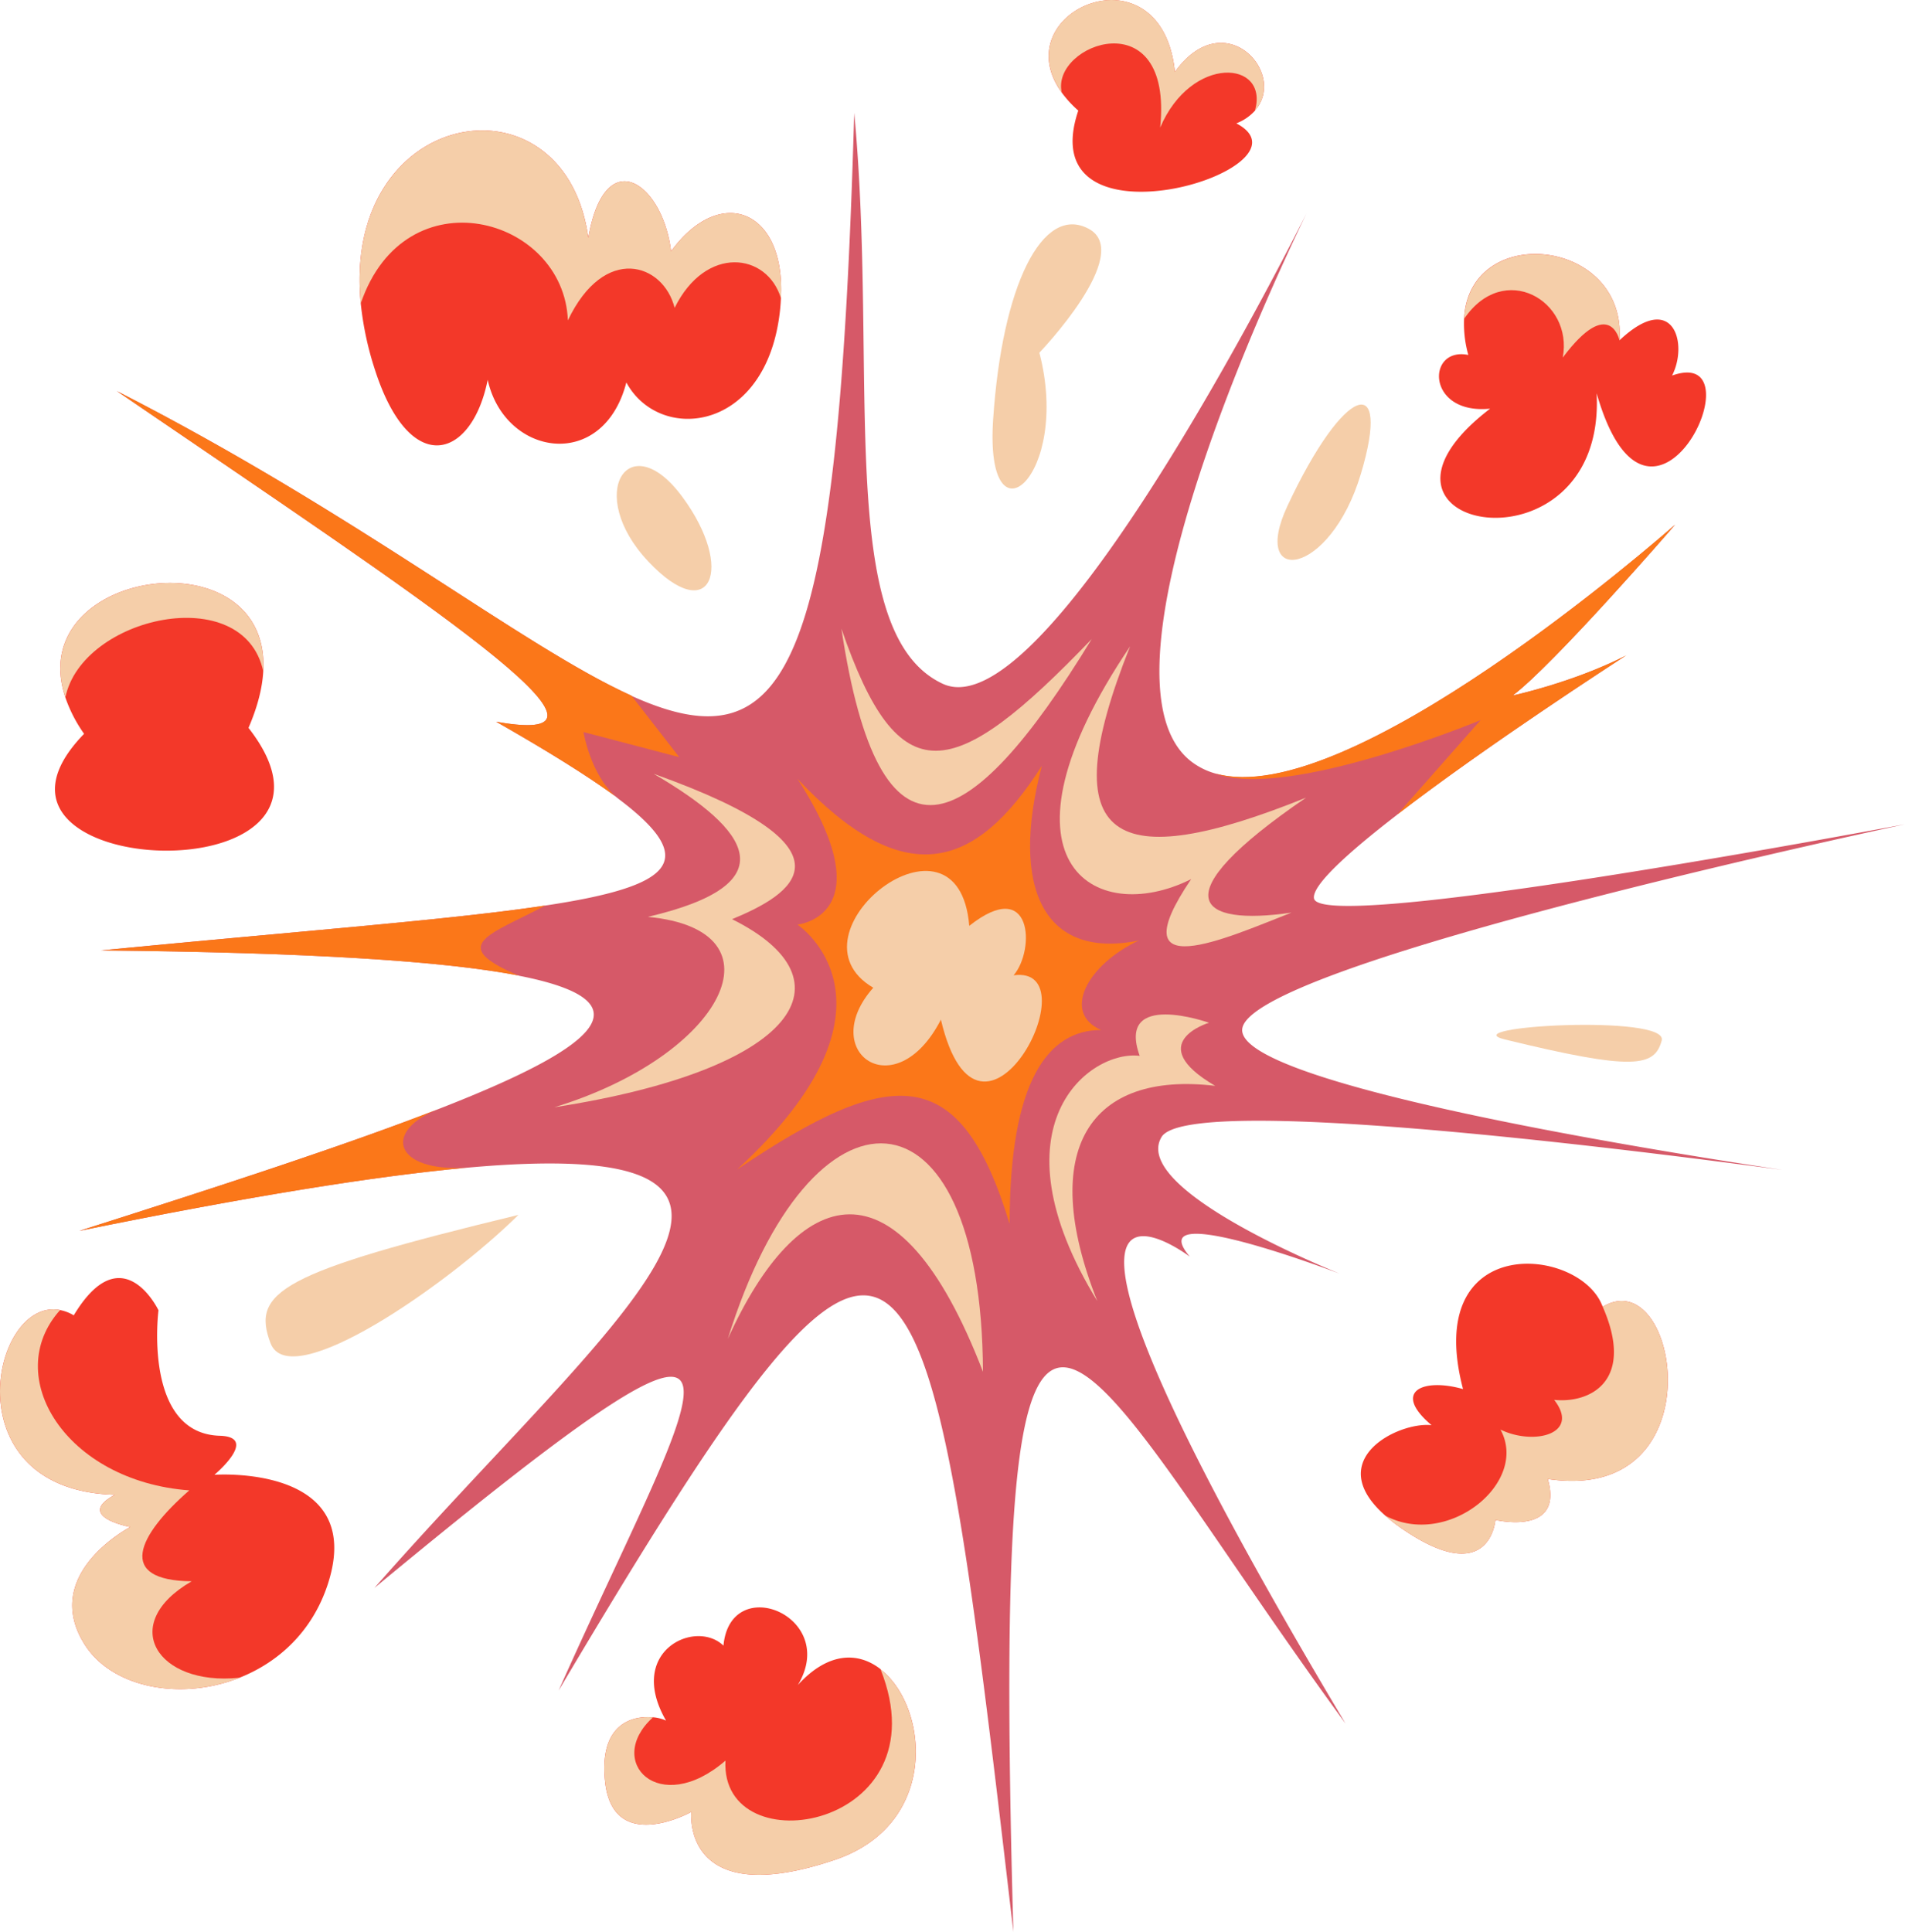 <svg xmlns="http://www.w3.org/2000/svg" viewBox="0 0 954.28 967.55"><defs><style>.cls-1{fill:#d65968;}.cls-2{fill:#fb7719;}.cls-3{fill:#f5cea9;}.cls-4{fill:#f33829;}</style></defs><g id="Layer_13" data-name="Layer 13"><path d="M630.24,724.2" transform="translate(-100.59 -50.35)"/></g><g id="Layer_5" data-name="Layer 5"><path class="cls-1" d="M682.42,619.87c-14.66,24.7,73.65,62,89.2,68.36-15.33-5.73-98.57-36.16-75-8.49-4.63-3.42-108.27-78.28,78,233.86C634.35,721.75,596.42,595.06,608.22,1017.9c-44.44-381.16-50.72-419.31-227.8-120.84,70.9-159,125.7-231.87-92.28-51.38C405.78,711.83,530.6,617.56,334.45,635.2h-.11c-45.76,4.19-109,14.33-194.06,31.64,72.11-22.93,135.29-43.55,180.94-61.41,78.5-30.65,105.73-53.37,39.36-66.38-.11,0-.11-.11-.22-.11-37.49-7.27-104.75-11.57-209.27-12.57,100.66-9.81,175.42-15.32,222.72-22.49,63.62-9.59,77.4-22.27,37.71-52.59-.89-.66-1.77-1.33-2.65-2.1-14-10.25-33.85-22.6-59.76-37.38,78.5,14-33.74-59-190-165.6C280.31,308.06,361.79,373.78,416.7,398.69l.33.22c80.05,36.06,103.53-15,111.47-292,12.24,130.22-10.14,260.54,44.32,285.9C621.56,415.56,732,202.77,755.08,157.23c-20.73,42.78-109.15,233.86-58,274.32a35.58,35.58,0,0,0,12.23,6.18c66.38,19.18,223.17-118.31,230.44-124.6-3.53,4.08-60.53,69.69-81.37,85.56,0,0,29.44-6.28,56.23-19.73-9.26,6.06-71.22,46.31-114.11,79.38l-.22.22c-24.48,18.86-42.67,35.4-41.46,41.79,3.2,16.87,249.07-28.44,296-37.15-49.5,10.69-322.94,70.78-331.76,101.54C715.28,591.32,911.76,624,993.46,636.3,908.34,624.94,695.1,598.26,682.42,619.87Z" transform="translate(-100.59 -50.35)"/><path class="cls-2" d="M500.08,440.44c44.16,68.62,0,73,0,73s59.82,39.85-30.26,122.67c78.06-52.6,111.9-53.7,136.53,27.23,0-71.78,19.27-97.12,45.88-97.12-19.84-8.45-7.17-32.65,18.86-44.83-47.15,9.64-64.85-25.55-48.61-87.48C588.92,486.72,553.12,496.64,500.08,440.44Z" transform="translate(-100.59 -50.35)"/><path class="cls-3" d="M571.92,561.05c19.67,83.06,76.87-27.69,36.43-22.23,10.93-12.74,9.47-49.9-22.22-24.76-5.47-65.95-94,4-48.09,31C509.62,577.08,549,605.49,571.92,561.05Z" transform="translate(-100.59 -50.35)"/><path class="cls-3" d="M754.85,449.85c-73.59,50.28-54.28,64.49-7.29,57.57-32.91,12.86-87.06,37.52-50.27-16.76-48.82,24.41-103.1-9.11-30.6-116.58C626.94,473.49,659,488.48,754.85,449.85Z" transform="translate(-100.59 -50.35)"/><path class="cls-3" d="M647.48,370.4C585.34,472.12,541.18,492,522.07,365.16,550.84,448.9,577.86,442.88,647.48,370.4Z" transform="translate(-100.59 -50.35)"/><path class="cls-3" d="M425.11,509.56c69.88,6.57,38.14,69.35-46.81,95.36,122.36-19,150.45-63.64,89-94.2C496.77,498.58,534.91,476,428,437.9,476.39,466.13,495.5,493.1,425.11,509.56Z" transform="translate(-100.59 -50.35)"/><path class="cls-2" d="M858.39,398.69s30-6.39,57-20.17c-6.07,3.86-70.57,45.64-114.89,79.82L842.29,411s-97.35,40.47-133,26.69c66.38,19.18,223.17-118.31,230.44-124.6C936.23,317.21,879.23,382.82,858.39,398.69Z" transform="translate(-100.59 -50.35)"/><path class="cls-2" d="M392.88,417s3.42,20.95,16,32.19c-14-10.25-33.85-22.6-59.76-37.38,78.5,14-33.74-59-190-165.6C280.31,308.06,361.79,373.78,416.7,398.69l.33.22,23.82,30.66Z" transform="translate(-100.59 -50.35)"/><path class="cls-2" d="M360.36,538.94c-37.49-7.27-104.75-11.57-209.27-12.57,100.66-9.81,175.42-15.32,222.72-22.49C346.13,518.54,324.19,523.62,360.36,538.94Z" transform="translate(-100.59 -50.35)"/><path class="cls-2" d="M334.34,635.2c-45.76,4.19-109,14.33-194.06,31.64,72.11-22.93,135.29-43.55,180.94-61.41C291.89,616.45,297.62,637.4,334.34,635.2Z" transform="translate(-100.59 -50.35)"/><path class="cls-3" d="M593,737.41c-.67-148.81-86.18-150.5-127.82-16.49C500,643.94,550.13,626.09,593,737.41Z" transform="translate(-100.59 -50.35)"/><path class="cls-3" d="M709.32,594.2c-36.72-21.5-3.11-31.61-3.11-31.61S659.58,546,671.5,579.17c-24.88-3.11-75.14,34.72-21.25,122.81C620,625.61,647,586.74,709.32,594.2Z" transform="translate(-100.59 -50.35)"/><path class="cls-3" d="M782.29,287.72c15.54-51.82-8.25-45-36.79,16.06C726.61,344.16,766.75,339.54,782.29,287.72Z" transform="translate(-100.59 -50.35)"/><path class="cls-4" d="M900.4,247.31c4.85,94.38-133.19,68.91-53.36,7.72-32.09,3.2-32-31.21-10.92-26.9A57.61,57.61,0,0,1,834,210c2.42-48.62,81.48-40.57,77.84,10.81,26.9-25.36,34.62,1.54,26.35,17.64C983.31,222.39,927.41,341.58,900.4,247.31Z" transform="translate(-100.59 -50.35)"/><path class="cls-3" d="M911.87,220.85S907,198,883.42,229.45c5.4-28.56-29.55-48.74-49.39-19.41C836.45,161.42,915.51,169.47,911.87,220.85Z" transform="translate(-100.59 -50.35)"/><path class="cls-3" d="M621.25,227s47.81-49.78,24.64-62.1-43.35,28.55-47.81,95.61C593.74,325.91,637.4,289.13,621.25,227Z" transform="translate(-100.59 -50.35)"/><path class="cls-4" d="M729.28,105.63v.11a24.22,24.22,0,0,1-9.37,6.39c42.89,22.61-104,67.37-79.17-6.39a56.47,56.47,0,0,1-8.27-9c-29.55-41,49.95-74.76,56.68-10.37C713.84,52,745.71,87,729.28,105.63Z" transform="translate(-100.59 -50.35)"/><path class="cls-3" d="M729.28,105.63c7-25.14-31.86-28-47.52,8.6,6.61-64.5-55-41.9-49.29-17.53-29.55-41,49.95-74.76,56.68-10.37C713.84,52,745.71,87,729.28,105.63Z" transform="translate(-100.59 -50.35)"/><path class="cls-3" d="M442.36,299.15c-26.76-36.21-49.06-1.56-17,32.44C456.53,364.66,469.13,335.37,442.36,299.15Z" transform="translate(-100.59 -50.35)"/><path class="cls-4" d="M491.78,199.68a95.81,95.81,0,0,1-1.43,13c-9.7,54.69-60,58.77-76,29.22-11.68,45-61,37-69.46-1.33C337,280.28,306,290,288.47,235.73a159.77,159.77,0,0,1-7.17-33.41c-9.59-99.12,102.43-117.42,114-32.85,8.27-47.85,37.16-27.79,41.46,6.72C461.35,142.46,494.1,155.25,491.78,199.68Z" transform="translate(-100.59 -50.35)"/><path class="cls-3" d="M491.78,199.68c-6.94-22.71-37.59-26.79-53.25,4.85-5.62-22.38-35.17-32.08-53.47,6.28-2-52-81.49-73.76-103.76-8.49-9.59-99.12,102.43-117.42,114-32.85,8.27-47.85,37.16-27.79,41.46,6.72C461.35,142.46,494.1,155.25,491.78,199.68Z" transform="translate(-100.59 -50.35)"/><path class="cls-4" d="M142.71,417.88a71.6,71.6,0,0,1-9.37-18.19c-21.72-64.73,103.09-82.15,99.12-13.12-.44,8.16-2.76,17.64-7.39,28.33C292,500.68,70.71,492.08,142.71,417.88Z" transform="translate(-100.59 -50.35)"/><path class="cls-3" d="M232.46,386.57c-9.81-45.54-90.85-27.46-99.12,13.12C111.62,335,236.43,317.54,232.46,386.57Z" transform="translate(-100.59 -50.35)"/><path class="cls-3" d="M236.1,723.07c-9.73-25.7,5.06-35.43,124.19-64.24C324.86,693.87,245.83,748.76,236.1,723.07Z" transform="translate(-100.59 -50.35)"/><path class="cls-4" d="M264.87,843.58c-7.82,24.15-25.13,39.59-44.65,47.2-29,11.35-62.85,5.07-76.85-16.21-23.26-35.73,22.49-59.43,22.49-59.43S137.75,810,158.14,799c-82.36-2.2-61.85-99.23-27.45-92.51a20.64,20.64,0,0,1,6.84,2.65c24.36-40.46,42.45-2.54,42.45-2.54s-7.94,61.64,30.65,62.85C230.69,770,208,789,208,789S284.28,783.49,264.87,843.58Z" transform="translate(-100.59 -50.35)"/><path class="cls-3" d="M220.33,890.66l-.11.12c-29,11.35-62.85,5.07-76.85-16.21-23.26-35.73,22.49-59.43,22.49-59.43S137.75,810,158.14,799c-82.36-2.2-61.85-99.23-27.45-92.51-29.66,33,2.76,85.68,64.72,90.31-25.91,22.6-36.82,45.2,1.21,45.53C159.47,863.76,179.31,894.86,220.33,890.66Z" transform="translate(-100.59 -50.35)"/><path class="cls-4" d="M518.8,981.85c-77.07,26-71.89-24-71.89-24s-39.25,21.83-43.22-15.21c-3.09-28.78,13.45-33.08,23.81-32.2a19.53,19.53,0,0,1,6.73,1.66C414.16,877.32,449,861,463,874.57c3.42-37.05,58-14.78,37.26,19.73,15.22-16.76,30.33-16.65,41.46-7.93v.11C565.77,905.22,571.28,964.1,518.8,981.85Z" transform="translate(-100.59 -50.35)"/><path class="cls-3" d="M518.8,981.85c-77.07,26-71.89-24-71.89-24s-39.25,21.83-43.22-15.21c-3.09-28.78,13.45-33.08,23.81-32.2l.11.11c-24.25,22,3.09,50.39,36.39,21.61-2.76,53.15,109.49,34.29,77.73-45.64C565.77,905.22,571.28,964.1,518.8,981.85Z" transform="translate(-100.59 -50.35)"/><path class="cls-4" d="M875.92,791.1c8.27,28.78-26.24,20.51-26.24,20.51s-2.53,35.17-47.52,3.86a78,78,0,0,1-7.61-6c-32-28.12,6.84-47.2,23.16-45.32-20-16.87-4.41-23.82,15.76-18.08-20.5-78.4,57-71.78,69.47-42.45l.11.33a2.21,2.21,0,0,1,.44.88C941.75,681.84,961.15,804,875.92,791.1Z" transform="translate(-100.59 -50.35)"/><path class="cls-3" d="M875.92,791.1c8.27,28.78-26.24,20.51-26.24,20.51s-2.53,35.17-47.52,3.86a78,78,0,0,1-7.61-6c31.1,16.64,72.22-16.54,57.67-43.12,16.76,8.16,40.24,2.21,26.9-14.88,17.75,1.87,41.13-9.26,23.93-47.52a2.21,2.21,0,0,1,.44.88C941.75,681.84,961.15,804,875.92,791.1Z" transform="translate(-100.59 -50.35)"/><path class="cls-3" d="M933,571.48c-3.57,13.26-14,15.24-78.54-.51C827.65,564.42,936.58,558.22,933,571.48Z" transform="translate(-100.59 -50.35)"/></g></svg>